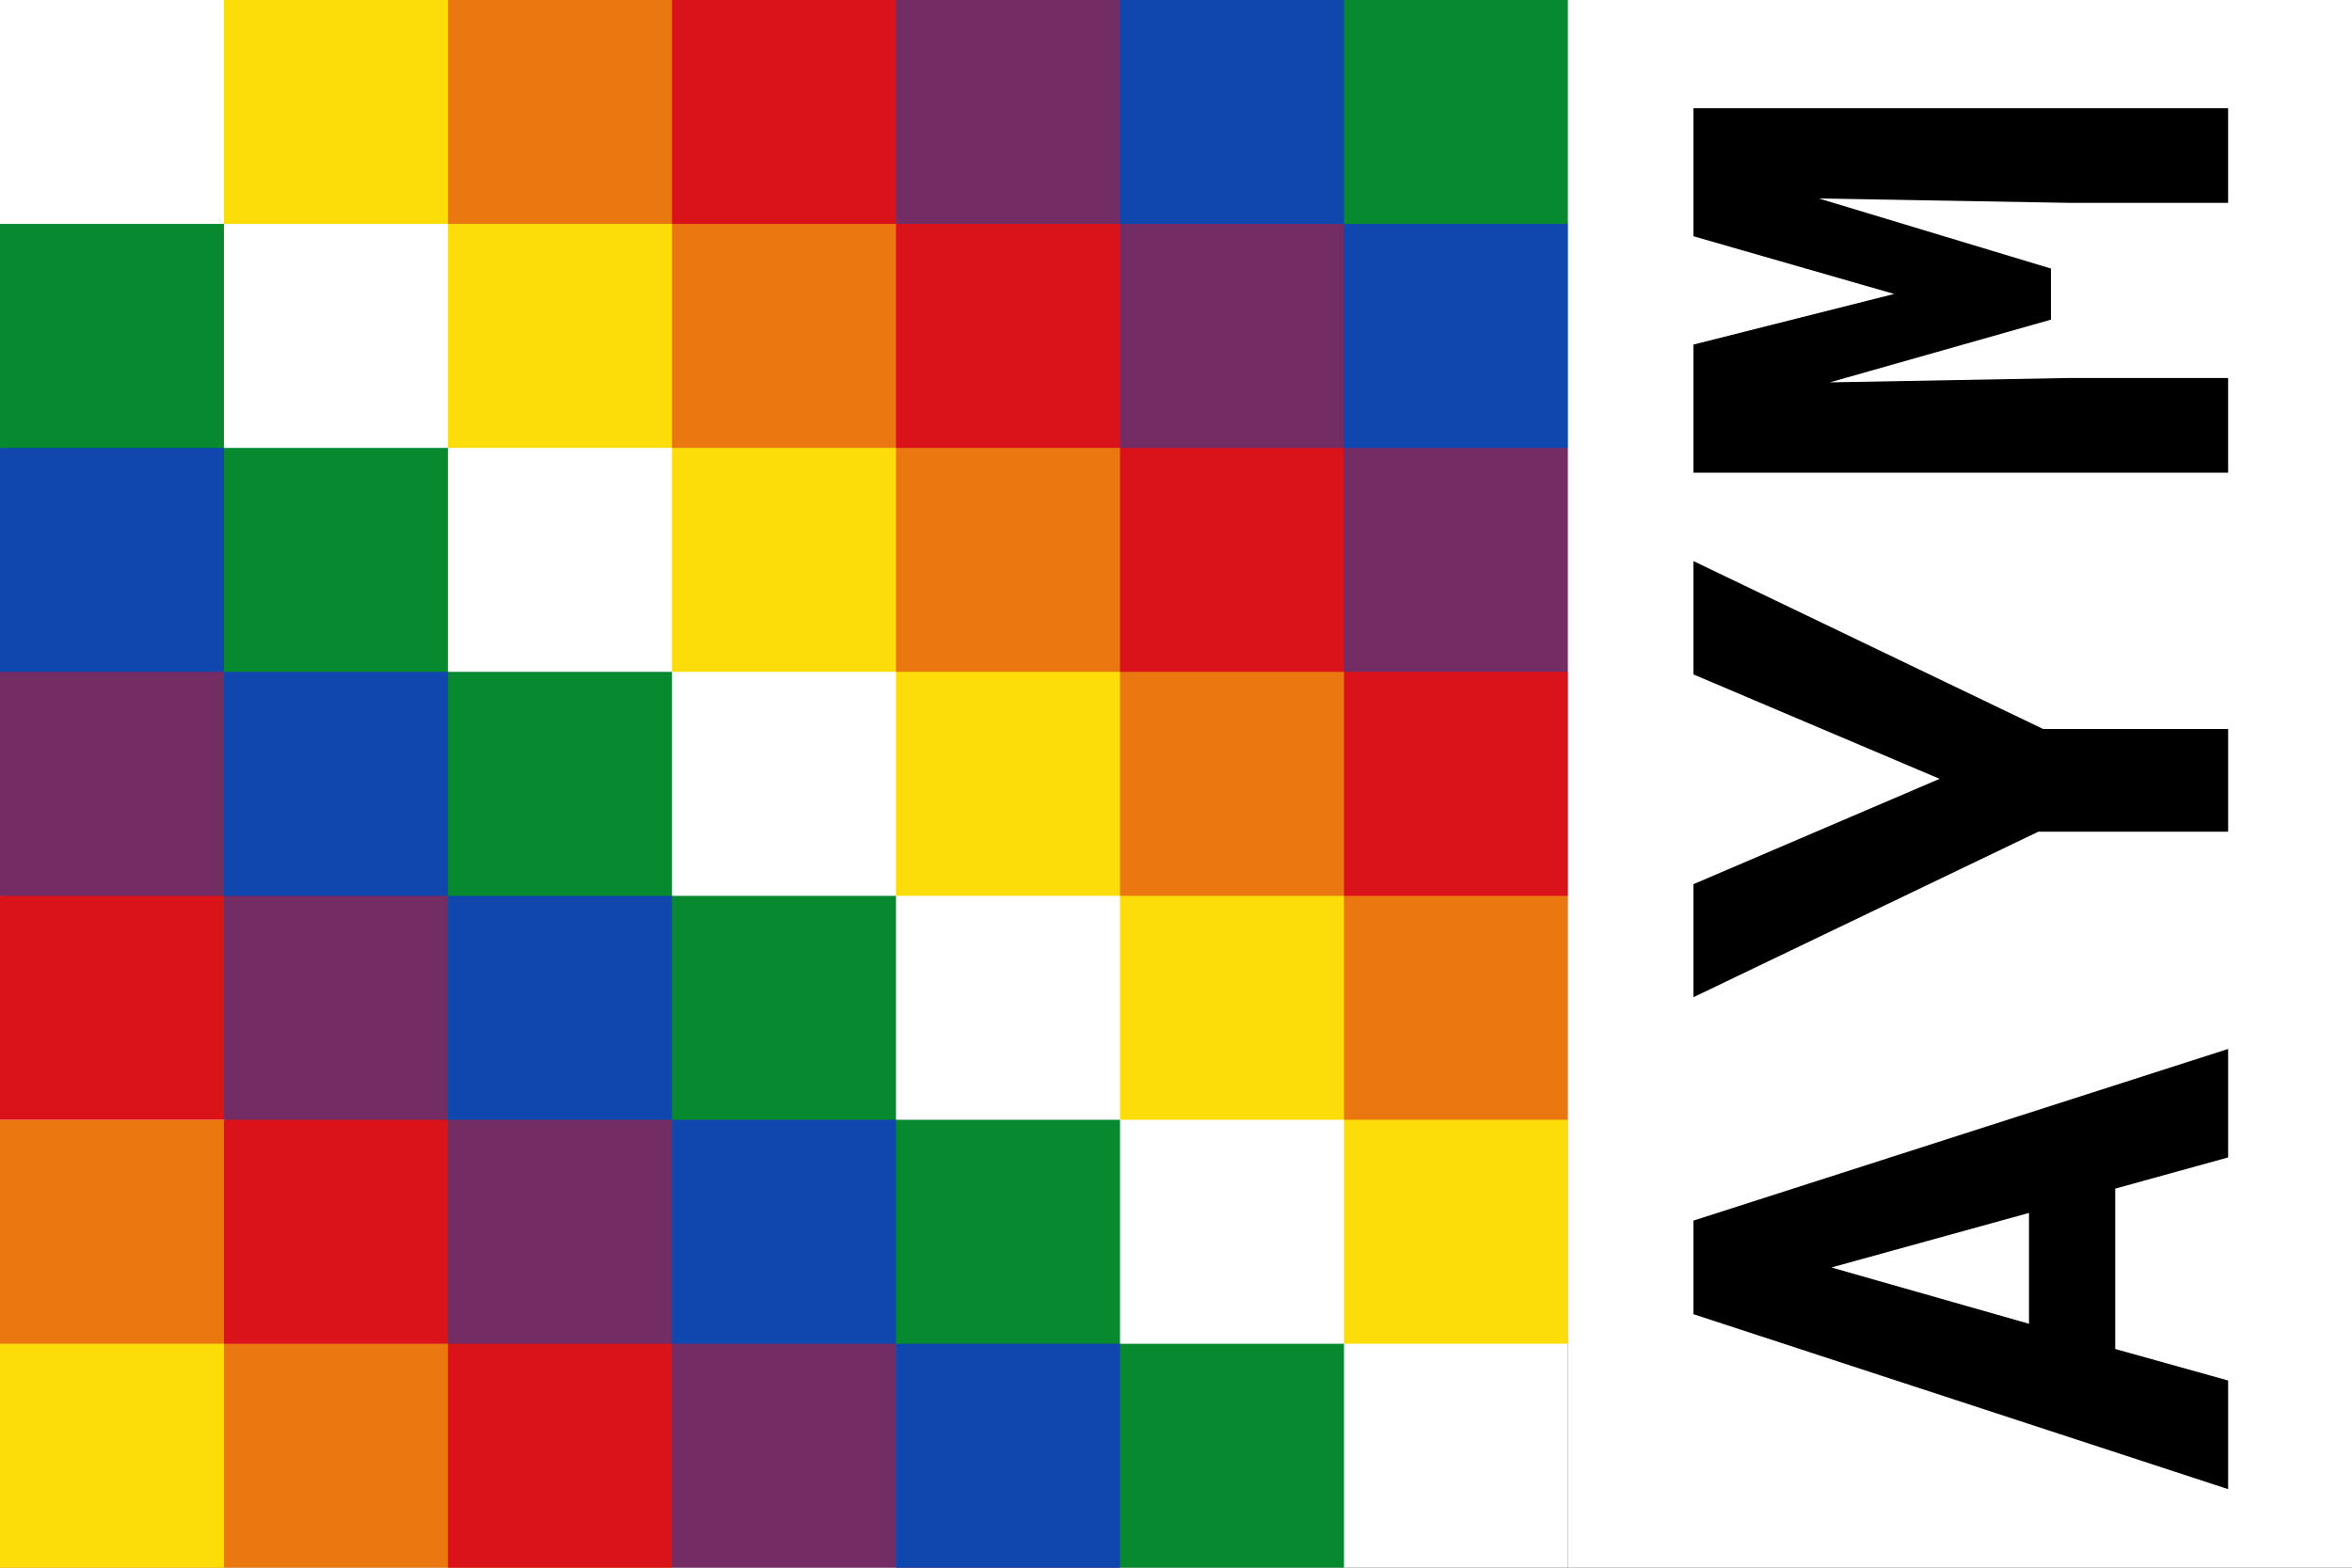 <svg width="30" height="20" xmlns="http://www.w3.org/2000/svg"><rect width="100%" height="100%" fill="#333333" stroke="none"/><symbol id="Wiphala" width="20" height="20" viewBox="0 0 7 7"><path d="M0 0h7v7H0" fill="#fff"/><path d="M0 2v2l3 3h2m0-7H3l4 4V2" fill="#742c64"/><path d="M1 0h2l4 4v2M1 5H0v2h3" fill="#eb7711"/><path d="M1 0h1v2h2v2h2v2h1V5H5V3H3V1H1M0 6h1v1H0" fill="#fcdd09"/><path d="M0 1v1l5 5h1V6H5V5H4V4H3V3H2V2H1V1m4-1h2v2" fill="#078930"/><path d="M0 2h1v2h2v2h2v1H4V5H2V3H0m5-3h1v2h1V1H5" fill="#0f47af"/><path d="M3 0h1v2h2v2h1V3H5V1H3M0 4h1v2h2v1H2V5H0" fill="#da121a"/></symbol><use href="#Wiphala"/><path d="M20 0h10v20H20z" fill="#fff"/><path transform="matrix(0 -.2.2 0 0 0)" d="m-75.82 134.9 1.99 7.2h6.92l-10.95-34.1h-5.97l-11.16 34.1h6.93l2.01-7.2zm-8.62-5.5 3.59-12.6 3.48 12.6zm34.76-5.7-6.72-15.7h-7.21l10.56 22v12.1h6.55v-11.8l10.71-22.3h-7.23zm27.7-15.7h-8.17v34.1h6.04v-10.1l-.28-15.3 4 14.1h3.26l4.47-14.8-.28 16v10.1h6.035v-34.1h-8.165l-3.68 12.8z"/></svg>
